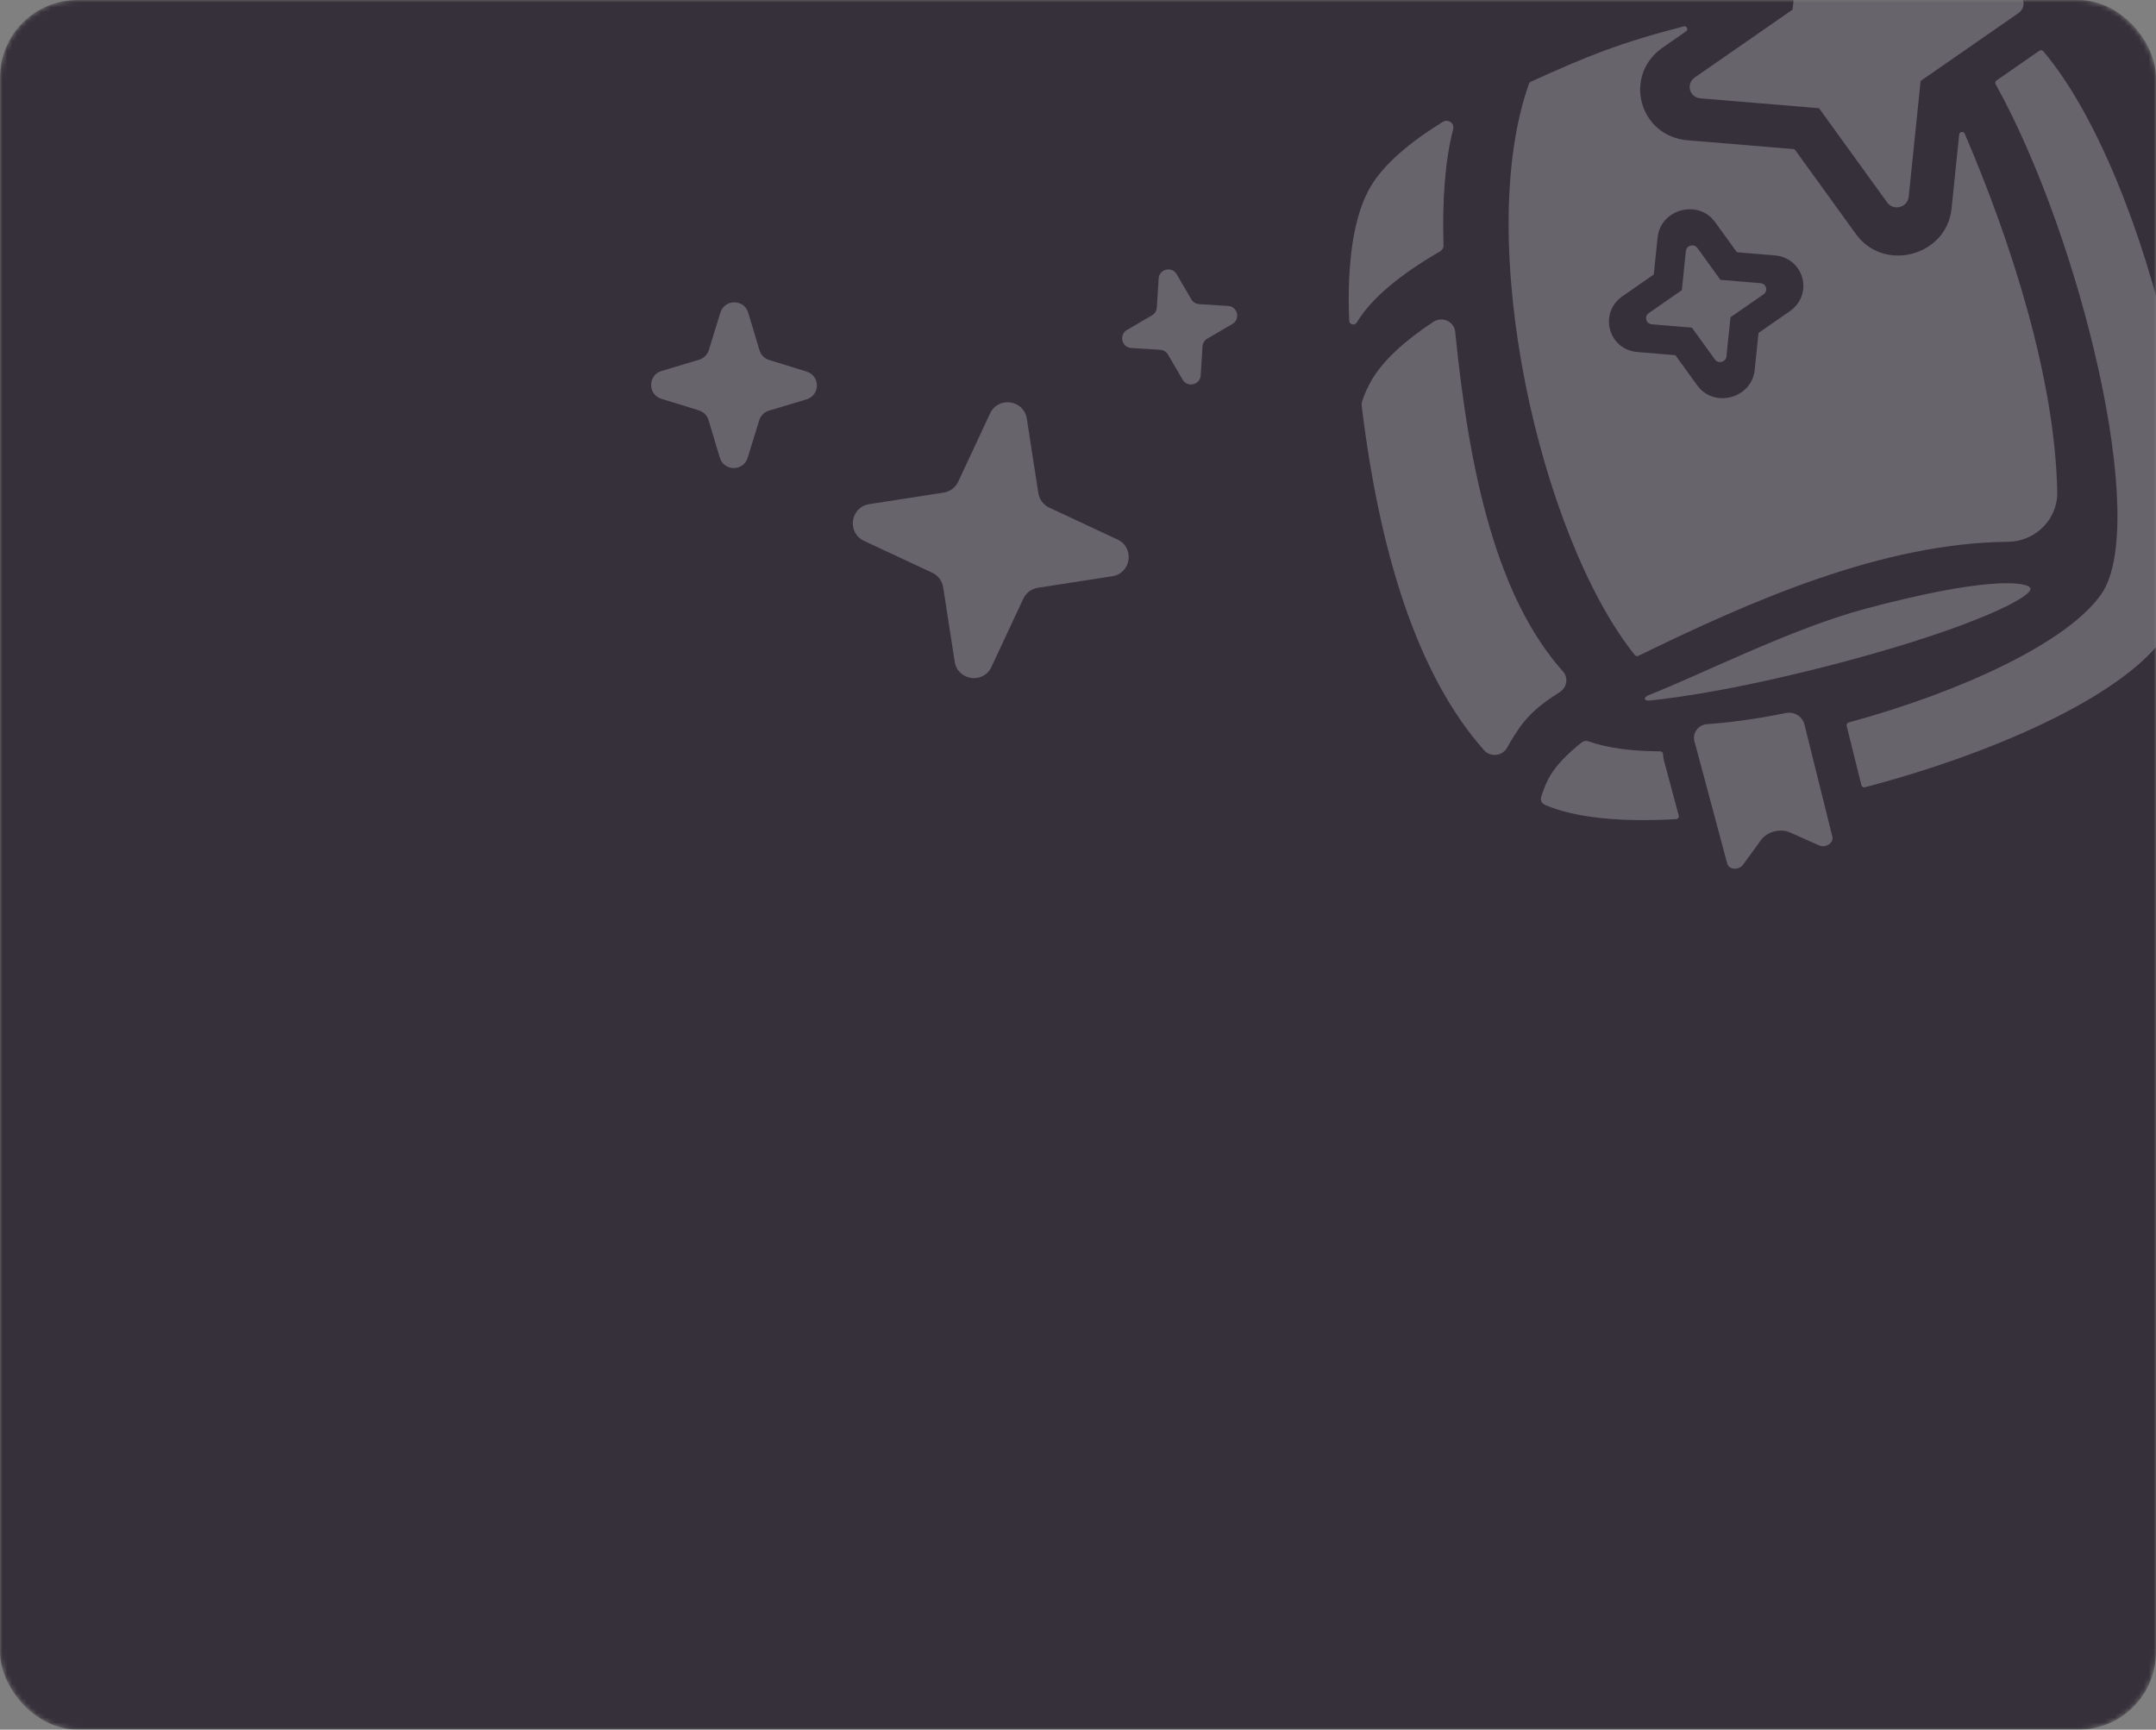 <svg width="445" height="357" viewBox="0 0 445 357" fill="none" xmlns="http://www.w3.org/2000/svg">
<rect x="0" y="0" width="445" height="357" fill="#808080" stroke="none"/>
<mask id="mask0_760_8574" style="mask-type:alpha" maskUnits="userSpaceOnUse" x="0" y="0" width="445" height="357">
<rect width="445" height="357" rx="16" fill="url(#paint0_linear_760_8574)"/>
</mask>
<g mask="url(#mask0_760_8574)">
<rect width="445" height="357" rx="16" fill="#36303A"/>
<path opacity="0.25" d="M384.813 125.704C410.113 118.925 418.202 120.081 419.031 121.318C420.14 122.975 407.277 129.428 381.432 136.353C360.189 142.045 346.406 144.001 340.451 144.591C339.274 144.706 339.155 143.918 340.282 143.477C351.049 139.26 369.782 129.734 384.815 125.706L384.813 125.704ZM315.604 17.232C315.657 17.081 315.772 16.959 315.922 16.89C327.539 11.623 334.084 8.906 347.513 5.45C348.15 5.286 348.533 6.105 347.994 6.477L343.194 9.807C334.917 15.548 338.285 28.119 348.324 28.953L370.122 30.764C370.293 30.779 370.449 30.865 370.548 31.002L383.075 48.326C388.845 56.306 401.799 52.835 402.805 43.04L404.376 27.768C404.438 27.171 405.275 27.035 405.512 27.585C415.031 49.744 424.2 78.05 424.617 101.629C424.714 107.148 420.123 111.776 414.453 111.825C388.619 112.053 361.653 123.891 338.103 135.392C337.849 135.516 337.51 135.312 337.338 135.097C317.883 110.644 304.036 49.663 315.601 17.233L315.604 17.232ZM337.984 72.66L345.802 73.311L350.296 79.524C353.769 84.327 361.567 82.238 362.175 76.341L362.961 68.713L369.406 64.241C374.389 60.784 372.361 53.217 366.317 52.712L358.499 52.062L354.005 45.849C350.532 41.045 342.734 43.135 342.126 49.032L341.34 56.66L334.895 61.132C329.912 64.589 331.94 72.156 337.984 72.66ZM280.046 66.553C283.039 61.545 289.158 56.553 297.221 51.893C297.681 51.628 297.959 51.141 297.941 50.624C297.659 41.361 298.269 33.063 299.934 26.661C300.253 25.434 298.893 24.481 297.793 25.159C290.883 29.415 285.645 33.918 282.947 38.432C279.31 44.519 278.004 54.46 278.477 66.189C278.511 67.01 279.62 67.269 280.046 66.553ZM368.567 147.171C362.047 148.501 356.608 149.163 352.321 149.466C352.128 149.479 351.941 149.511 351.762 149.559C350.278 149.957 349.326 151.464 349.73 152.969L356.509 178.268C356.738 179.126 357.756 179.462 358.659 179.22C359.091 179.104 359.495 178.857 359.775 178.471L363.441 173.424C364.089 172.533 365.088 171.905 366.179 171.612C367.27 171.32 368.448 171.363 369.456 171.812L375.472 174.494C375.907 174.688 376.383 174.7 376.813 174.584C377.708 174.344 378.417 173.557 378.205 172.705L372.442 149.542C372.023 147.861 370.315 146.814 368.567 147.169L368.567 147.171ZM322.607 138.599C309.081 123.415 303.32 98.295 300.353 68.472C300.142 66.338 297.67 65.228 295.831 66.441C290.013 70.276 285.597 74.285 283.195 78.304C282.429 79.585 281.768 81.039 281.203 82.642C281.062 83.043 281.019 83.47 281.07 83.886C284.669 113.383 292.27 139.028 306.314 154.848C307.653 156.357 310.174 156.051 311.113 154.247C311.297 153.891 311.49 153.548 311.687 153.215C314.278 148.88 316.246 146.435 321.931 142.849C323.43 141.904 323.76 139.892 322.604 138.597L322.607 138.599ZM421.728 10.565C421.532 10.334 421.186 10.297 420.932 10.471L412.077 16.615C411.832 16.786 411.751 17.105 411.894 17.36C429.523 49.152 443.709 107.999 433.756 122.55C426.922 132.542 404.662 142.852 381.574 149.114C381.259 149.199 381.077 149.515 381.153 149.823L381.154 149.829L384.2 162.073C384.277 162.385 384.602 162.572 384.922 162.488C413.01 155.11 440.019 142.69 447.5 130.171C460.632 108.195 443.389 36.045 421.726 10.567L421.728 10.565ZM342.657 155.075C336.838 155.051 331.756 154.402 327.841 152.999C327.377 152.832 326.855 152.931 326.467 153.237C323.467 155.611 321.259 157.922 319.971 160.078C319.363 161.095 318.814 162.338 318.338 163.772L318.11 164.461C317.89 165.12 318.205 165.833 318.848 166.111C325.238 168.868 334.82 169.707 345.943 169.067C346.32 169.045 346.586 168.691 346.491 168.336L343.503 157.187C343.362 156.658 343.275 156.125 343.238 155.595C343.217 155.299 342.964 155.075 342.659 155.074L342.657 155.075ZM372.453 -21.923L369.994 1.982L349.794 15.996C347.935 17.286 348.691 20.107 350.946 20.294L375.447 22.331L389.529 41.804C390.824 43.596 393.731 42.817 393.957 40.617L396.416 16.712L416.616 2.698C418.475 1.408 417.719 -1.413 415.465 -1.6L390.964 -3.637L376.882 -23.11C375.586 -24.902 372.679 -24.123 372.453 -21.923ZM347.965 51.813L347.134 59.891L340.308 64.627C339.312 65.318 339.717 66.829 340.925 66.931L349.205 67.619L353.963 74.2C354.657 75.159 356.214 74.742 356.337 73.564L357.168 65.485L363.994 60.749C364.99 60.059 364.585 58.548 363.377 58.446L355.097 57.758L350.339 51.177C349.645 50.217 348.088 50.634 347.965 51.813Z" fill="white"/>
<path opacity="0.25" d="M204.356 85.332C206.028 81.751 211.327 82.506 211.933 86.411L214.315 101.768C214.52 103.086 215.367 104.215 216.575 104.779L230.656 111.356C234.236 113.029 233.481 118.327 229.576 118.933L214.219 121.316C212.901 121.52 211.772 122.368 211.208 123.576L204.631 137.656C202.958 141.236 197.66 140.481 197.054 136.576L194.671 121.219C194.467 119.902 193.619 118.773 192.412 118.208L178.331 111.631C174.751 109.959 175.506 104.66 179.411 104.054L194.768 101.672C196.085 101.467 197.214 100.62 197.779 99.412L204.356 85.332Z" fill="white"/>
<path opacity="0.25" d="M148.691 64.514C149.565 61.682 153.579 61.697 154.43 64.536L156.759 72.296C157.047 73.254 157.792 74.006 158.748 74.301L166.49 76.69C169.322 77.564 169.306 81.578 166.467 82.43L158.707 84.759C157.749 85.046 156.998 85.792 156.703 86.748L154.313 94.489C153.439 97.321 149.425 97.306 148.573 94.467L146.244 86.707C145.957 85.749 145.211 84.997 144.256 84.702L136.514 82.313C133.682 81.439 133.698 77.425 136.536 76.573L144.297 74.244C145.255 73.957 146.006 73.211 146.301 72.255L148.691 64.514Z" fill="white"/>
<path opacity="0.25" d="M239.146 57.49C239.268 55.518 241.872 54.9 242.869 56.606L245.894 61.785C246.23 62.36 246.831 62.731 247.496 62.772L253.482 63.145C255.454 63.268 256.073 65.872 254.367 66.869L249.188 69.894C248.612 70.23 248.242 70.831 248.2 71.496L247.827 77.482C247.704 79.454 245.1 80.073 244.104 78.367L241.079 73.188C240.742 72.612 240.141 72.242 239.476 72.2L233.49 71.827C231.518 71.704 230.9 69.1 232.606 68.104L237.785 65.079C238.36 64.742 238.731 64.141 238.772 63.476L239.146 57.49Z" fill="white"/>
</g>
<defs>
<linearGradient id="paint0_linear_760_8574" x1="0" y1="178.5" x2="445" y2="178.5" gradientUnits="userSpaceOnUse">
<stop stop-color="#8453C9"/>
<stop offset="1" stop-color="#4790AF"/>
</linearGradient>
</defs>
</svg>
